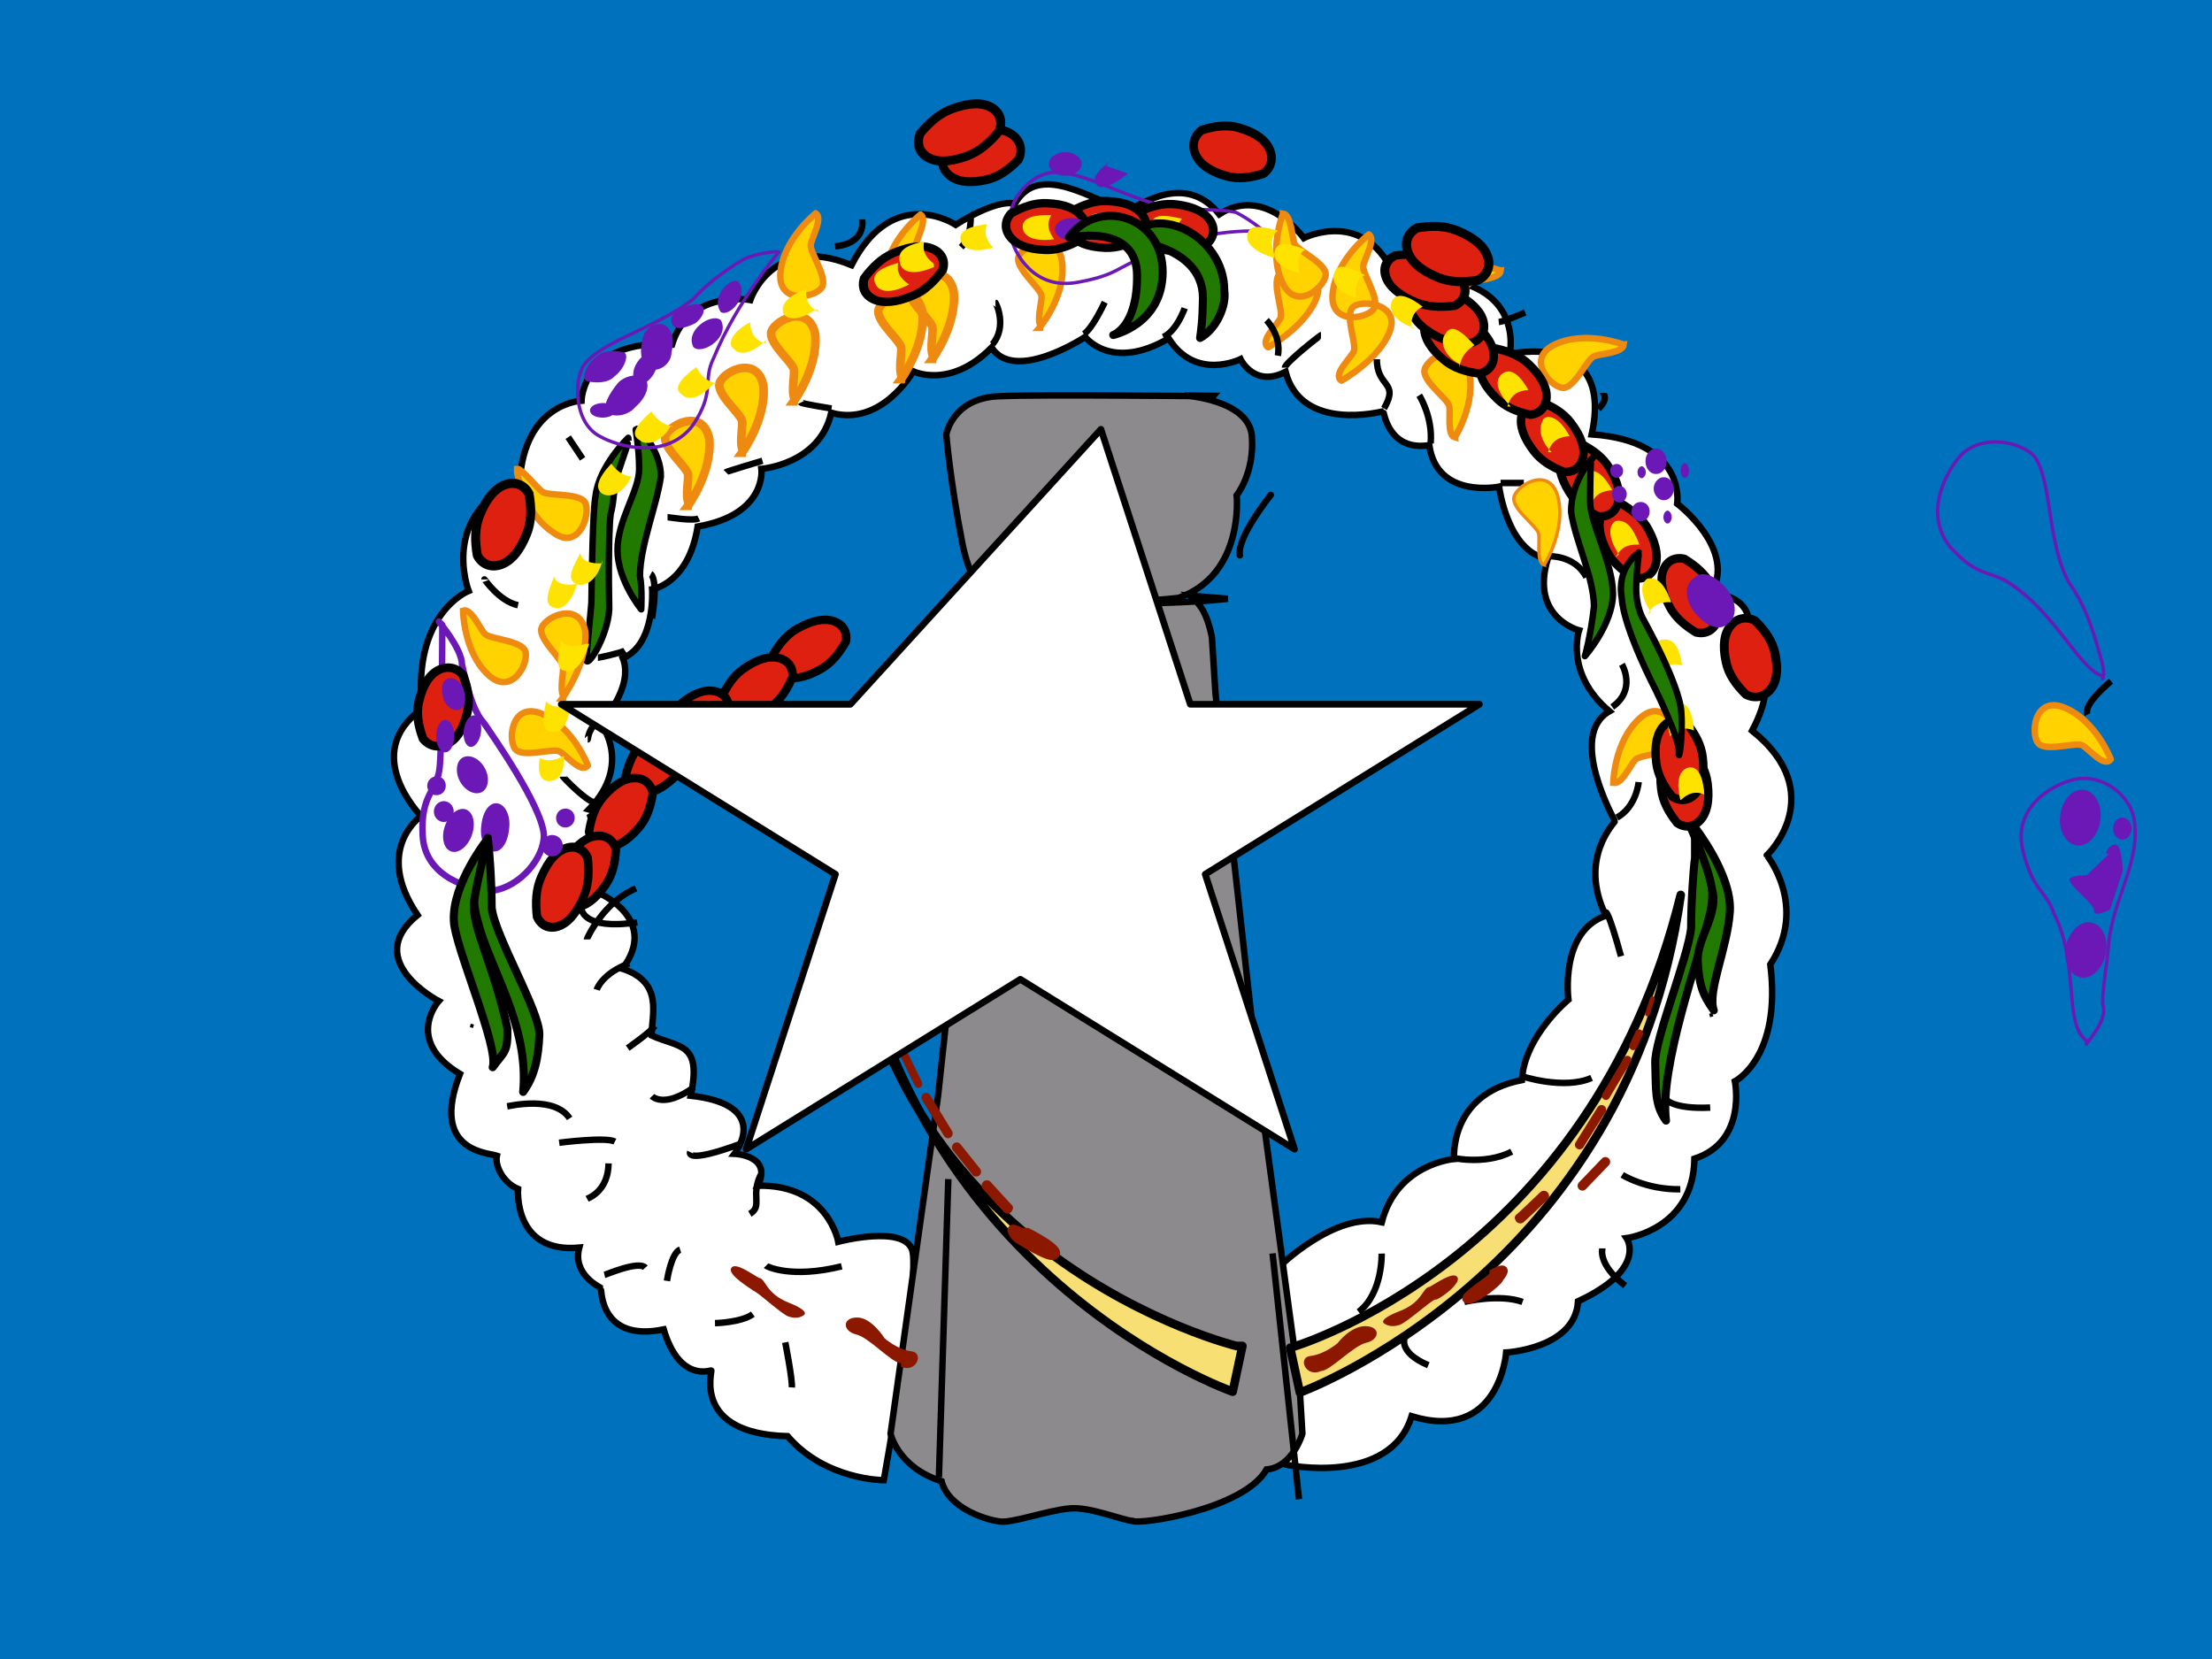 <svg xmlns="http://www.w3.org/2000/svg" height="480" width="640" version="1">
  <rect width="100%" height="100%" fill="#333333" stroke="none"/>
  <defs>
    <clipPath id="a">
      <path fill-opacity=".67" d="M0 0h640v480H0z"/>
    </clipPath>
  </defs>
  <g clip-path="url(#a)">
    <path fill-rule="evenodd" fill="#0071bc" d="M-160 0h960v480h-960z"/>
    <path d="M369.927 366.661s16.223-16.1 29.86-13.027c4.392-16.98 20.932-18.297 20.932-18.297s-1.61-18.736 19.616-22.834c.686-12.736 13.467-23.274 13.467-23.274s-2.636-19.76 10.832-24.298c-8.198-16.662 2.78-27.08 2.634-27.372-.146-.293-13.906-24.738-1.61-31.764-13.027-10.978-8.782-23.42-8.782-23.42s-14.2-3.66-9.076-20.64c-11.71-2.049-14.062-20.931-14.062-20.931s-18.004 3.669-20.2-12.004c-11.866 1.903-13.174-9.806-13.32-9.806-.146 0-23.667 6.294-28.26-11.418-9.076 4.684-13.028-3.66-13.028-3.66s-13.027 6.441-20.786-6c-16.616 9.66-24.162-.44-24.162-.44s-20.346 13.467-27.08 3.074c-12.003 12.16-22.688 6.88-22.688 6.88s-9.076 16.1-23.713 12.002c-3.366 14.93-20.2 16.223-20.2 16.223s1.767 13.174-18.443 16.687c-2.634 16.616-13.173 18.16-13.173 18.16s1.024 16.078-8.49 19.907c3.366 8.49-6.416 18.883-6.416 18.883s9.368 11.71-3.367 24.884c12.296 3.22 3.367 24.446 3.367 24.446s16.98 7.611 6.294 21.663c12.16 3.963 8.343 13.613 8.49 19.322 7.768 3.613 14.637 1.767 11.271 17.419 23.86 2.636 12.688 16.809 12.688 16.809s11.124.439 6.734 9.222c20.346-.44 23.273 16.223 23.273 16.223s18.883-4.977 21.372 2.342c2.488 7.319-8.197 66.647-8.197 66.647s-16.966 0-27.812-12.734c-27.81-.732-21.663-19.029-22.103-19.029-.439 0-9.222 3.367-13.76-11.866-18.69 3.806-18.004-11.866-18.16-12.002-.146-.147-8.343-3.806-6.27-11.664-19.174 1.766-17.71-16.98-17.71-16.98-4.197-1.707-6.768-6.61-6.124-9.614-2.488-.878-19.468-1.17-10.686-23.666-16.248-9.807-6.148-21.078-6.148-21.078s-22.396-11.663-6.123-24.883c-12.882-19.029 1.024-28.643 1.024-28.643s-17.868-18.161.293-31.032c-2.927-27.619 13.467-34.106 13.467-34.106s-8.636-22.396 14.784-31.764c1.463-22.688 17.868-23.273 17.868-23.273s.439-18.006 26.201-16.248c4.977-16.1 22.642-12.881 22.642-12.881s6.416-19.468 29.276-10.1c12.16-23.713 30.164-11.664 30.164-11.664s11.417-7.466 17.126-6.123c7.249-12.467 22.68-.483 32.66 1.928 3.616-1.406 16.622-11.16 26.476 1.146 13.174-8.636 24.446 6.88 24.446 6.88s18.16-9.221 26.64 11.866c38.498-3.613 32.936 21.664 32.936 21.664s30.3-6.88 23.713 23.273c27.619 1.903 24.738 20.064 24.738 20.064s17.418 13.174 9.806 26.03c16.616.732 9.807 16.662 9.807 16.662s11.866 4.638 2.06 22.982c22.687 18.16 4.39 36.166 4.244 36.009-.146-.147 12.16 14.637 1.026 31.617 3.367 26.933-10.246 33.813-10.246 33.813s3.613 17.419-11.71 22.396c-.293 20.492-19.616 22.981-19.616 22.981s6.124 8.902-14.061 18.27c-.767 13.712-20.786 14.812-20.786 14.812s-1.903 26.176-27.373 18.443c-6.181 20.2-36.008 14.198-36.693 13.906-.686-.293-6.709-43.327-6.709-43.474z" fill-rule="evenodd" stroke="#000" stroke-width="1.867" fill="#fff"/>
    <path stroke-linejoin="round" d="M184.94 124.083c.074 0 6.466 6.634 6.264 13.876-1.192 8.34-6.009 19.936-6.04 28.673.691 3.463.367 9.669.367 9.669s-6.784-8.22-6.869-17.008 6.264-17.131 6.264-23.61-1.146-11.648-.996-11.6zM181.772 126.672s-8.373 7.993-9.461 16.761c-.797 4.004-1.106 22.662-1.2 30.943-.188 2.64-1.24 12.67-1.464 16.218-.224 3.66 6.169-6.229 6.624-14.272-.2-8.326-.2-26.86.646-28.496.763-3.387.69-7.13 1.764-10.628 1.64-4.716 3.266-9.662 3.191-9.626z" fill-rule="evenodd" stroke="#000" stroke-width="1.867" fill="#217900"/>
    <g fill-rule="evenodd" stroke="#ef8a10" fill="#ffd200">
      <path d="M366.966 100.463s10.866-6.008 13.96-14.336-9.396-9.416-11.047-6.461c-1.661 2.964 1.408 10.346.62 12.296-.788 1.962-6.204 6.662-3.633 8.49z" stroke-width="1.868"/>
      <path d="M269.746 103.866s7.048-9.667 6.22-19.316c-1.827-9.667-12.79-3.664-12.79-.26 0 3.393 6.266 8.362 6.626 10.44.26 2.088-1.306 8.363 1.044 9.136zM260.691 109.699s7.048-9.668 6.22-19.316c-1.827-9.668-12.79-3.666-12.79-.261 0 3.393 6.266 8.362 6.626 10.44.261 2.089-1.306 8.363 1.044 9.136zM229.66 116.124s7.047-9.668 6.22-19.316c-1.828-9.668-12.79-3.666-12.79-.261 0 3.393 6.264 8.362 6.626 10.44.261 2.089-1.306 8.363 1.044 9.136zM214.672 131.001s7.047-9.667 6.22-19.316c-1.827-9.667-12.79-3.664-12.79-.26 0 3.392 6.264 8.362 6.626 10.44.26 2.088-1.306 8.363 1.044 9.136zM199.01 146.368s7.048-9.668 6.22-19.316c-1.826-9.668-12.789-3.666-12.789-.261 0 3.393 6.264 8.362 6.626 10.44.261 2.089-1.306 8.363 1.046 9.136z" stroke-width="2.477"/>
      <path d="M236.018 61.727s-9.386 7.406-10.222 17.2c-.837 9.793 11.336 6.969 12.248 3.69.913-3.268-3.787-9.73-3.477-11.81.31-2.082 3.604-7.696 1.461-9.08zM266.34 62.068s-9.386 7.407-10.222 17.2c-.837 9.793 11.336 6.969 12.249 3.69.912-3.268-3.788-9.73-3.478-11.81.31-2.082 3.604-7.694 1.461-9.08zM149.617 136.623s1.982 11.79 10.167 17.233c8.186 6.442 11.662-6.696 9.126-8.966s-10.362-1.367-12.028-2.63c-1.676-1.272-6.062-6.77-7.264-6.637zM133.974 176.666s.097 11.966 7.32 18.622c7.224 6.666 12.449-4.689 10.426-7.414s-10.009-2.973-11.463-4.494c-1.464-1.622-3.93-7.486-6.283-6.714zM170.064 221.381s-4.267-11.169-13.364-14.891c-9.097-3.723-10.026 8.741-7.18 10.688 2.848 1.847 10.417-.71 12.311.207 1.894.918 6.298 6.64 8.233 4.096zM162.667 202.063s7.234-9.619 6.696-19.21c-1.639-9.692-12.716-3.903-12.782-.61-.066 3.392 6.1 8.472 6.32 10.666.22 2.093-1.467 8.326.867 9.164zM388.16 110.11s10.866-6.008 13.969-14.334-9.396-9.417-11.047-6.462c-1.66 2.964 1.409 10.346.62 12.297-.788 1.96-6.204 6.661-3.633 8.489zM420.976 126.484s6.386-10.107 3.917-19.622c-2.47-9.614-13.006-2.79-12.779.696.227 3.386 6.809 7.916 7.21 9.981.4 2.066-.744 8.421 1.662 9.046zM610.681 219.61s-4.282-11.162-13.384-14.873c-9.102-3.71-10.014 8.766-7.166 10.698 2.86 1.843 10.416-.724 12.311.19 1.896.916 6.306 6.633 8.238 4.086zM466.764 226.443s.248-11.963 7.666-18.628c7.307-6.674 12.388 4.846 10.331 7.646-2.067 2.698-10.046 2.846-11.619 4.349-1.473 1.602-4.024 7.434-6.367 6.633zM469.714 99.684s-11.176-4.246-20.008.069c-8.832 4.314-.146 13.3 3.128 12.404 3.272-.897 6.4-8.248 8.346-9.062 1.946-.803 8.401-.948 8.636-3.42zM434.139 78.28s-11.177-4.246-20.008.068c-8.832 4.316-.146 13.301 3.127 12.406 3.273-.897 6.4-8.249 8.346-9.062 1.946-.804 8.4-.948 8.636-3.421zM396 67.87s-9.474 7.29-10.432 17.072c-.967 9.783 11.26 7.098 12.202 3.841.963-3.267-3.667-9.776-3.332-11.863.336-2.077 3.698-7.66 1.663-9.061zM371.16 61.894s-4.32 11.148-.066 20.008c4.264 8.86 13.299.236 12.426-3.043-.876-3.28-8.206-6.467-8.996-8.407-.79-1.96-.89-8.407-3.363-8.668zM300.716 94.861s7.728-9.121 6.606-18.886c-1.123-9.766-12.491-4.672-12.737-1.187-.246 3.384 6.643 8.784 6.762 10.886.11 2.101-1.907 8.236.38 9.187z" stroke-width="1.868"/>
    </g>
    <path d="M342.776 114.432s18.626 1.166 19.433 11.789-4.406 17.1-4.406 17.1 2.332 22.932-16.806 29.668c-19.433 2.332-49.877.619-49.877.619s-8.94 2.202-12.666-16.324c-3.628-18.626-4.664-31.61-4.664-31.61s1.814-10.366 14.898-11.012c13.086-.648 62.867.13 62.987-.13z" fill-rule="evenodd" stroke="#000" stroke-width="1.867" fill="#8c8a8c"/>
    <path d="M367.674 143.193s-9.976 12.437-8.94 17.49" stroke="#000" stroke-linecap="round" stroke-width="1.867" fill="none"/>
    <path d="M344.333 172.337c2.462 2.073 4.793 4.406 6.312 12.049l1.036 16.287 12.966 116.696 11.4 84.339.778 13.086s-2.72 9.686-10.364 10.363c-6.67 11.66-36.766 16.028-38.736 14.899-2.72-.13-12.308-4.146-18.138-3.628-6.83.618-16.936 4.406-20.469 3.767-4.634-.647-14.768-4.146-16.682-11.63-12.696-4.016-14.769-13.732-14.769-13.732l13.733-97.664 13.343-123.33s1.666-16.463 8.162-18.916c6.866-.648 42.363.648 62.338-1.684z" fill-rule="evenodd" stroke="#000" stroke-width="1.867" fill="#8c8a8c"/>
    <path d="M274.376 341.147l-2.721 86.281M368.196 362.647l7.644 71.124" stroke="#000" stroke-width="1.867" fill="none"/>
    <path d="M136.672 296.312l-.284.996M494.972 293.188l.284.996" stroke="#000" stroke-width=".968" fill="none"/>
    <path stroke-linejoin="round" d="M126.966 179.83s6.676 7.86 6.694 12.37c1.019 4.612 2.91 13.39 6.386 17.028 2.474 3.638 16.691 23.868 17.319 32.308.146 6.63-6.822 14.99-14.7 16.136-6.63-.146-19.792-3.784-20.376-16.01-.682-12.226 4.366-12.616 4.949-19.937.682-7.423.727-40.76.727-40.896z" stroke="#6b18b6" stroke-width="1.867" fill="none"/>
    <path stroke-linejoin="round" d="M224.466 72.814s-6.876.42-10.4 2.872c-3.606 2.161-9.443 6.271-13.692 11.024-10.664 8.227-26.43 12.066-31.438 18.9-2.997 4.66-2.813 16.834 4.697 20.67 4.801 2.749 18.878 7.06 26.726-3.094 6.849-10.144 2.772-12.963 6.13-19.608 6.642-16.23 18.802-30.64 18.878-30.664zM367.012 67.968s-4.39-3.93-9.298-6.474c-3.991-1.016-10.638-.673-17.616-1.248-13.261-1.869-26.913-11.442-36.306-10.286-6.426 1.081-13.331 8.993-11.61 17.683 1.366 6.36 7.361 16.203 19.412 14.068 12.061-2.136 11.947-4.766 19.066-6.974 17.34-9.724 36.02-7.738 36.162-7.77zM608.373 196.364c.99-2.261-.832-6.612-2.127-11.492-1.266-3.922-3.132-10.009-7.72-16.42-6.462-12.22-4.617-28.977-9.96-36.48-3.793-4.026-14.693-6.633-21.094-.38-3.822 4-11.377 16.632-3.176 26.716 8.202 9.084 11.776 6.663 17.42 10.618 13.464 9.038 20.043 24.88 26.646 26.637zM603.662 302.116c1.838-2.644 6.127-7.446 4.736-11.63-.31-3.233 1.482-13.037 1.678-17.316 1.216-13.326 9.667-24.142 7.289-36.72-1.342-6.366-9.203-13.022-17.794-10.783-6.289 1.623-17.066 8.103-14.36 20.036 2.717 11.934 6.673 11.736 9.123 18.73 7.321 14.46 2.636 31.637 9.318 36.681z" stroke="#6b18b6" stroke-width=".968" fill="none"/>
    <path d="M406.486 386.834s-2.269 4.344 6.777 8.167M423.66 376.683s10.078-2.433 16.866 0M463.618 361.207c0 .174-1.39 4.618 6.603 10.773M469.363 339.92s6.908 4.344 16.812 4.17M399.76 362.699s.348 11.468-6.66 16.866M419.667 334.872s9.73 2.433 17.724-1.664M481.944 318.024s2.086 2.964 12.869 2.433M439.894 311.246c.348.174 12.686 4.17 20.606.622M464.666 263.982s.62-.696 4.344 12.686M474.12 226.276s-.62 7.124-6.266 10.262M610.784 197.078s-8.34 6.777-6.777 9.667M469.266 192.214s4.344 7.298-2.78 12.337M448.231 160.937s7.472-.347 10.774 6.082M434.16 139.738h6.734M463.87 113.676c0 .173 1.663 1.663-1.39 4.617M410.624 114.37s3.996 6.266 3.301 13.902M433.637 93.17c1.738-.174 7.646-2.78 7.646-2.78M407.922 68.321c-.174 0-2.26 7.82 1.664 10.6M398.368 103.944c0 8.34 6.603 6.266 2.086 14.248M382.197 96.992c-.173 0-10.426 7.993-10.426 9.383M366.437 92.649s4.344 4.344 3.302 10.262M342.768 89.173s-2.269 6.603-6.213 8.34M319.644 87.436c-.173.348-3.649 7.82-6.081 9.21M288.02 87.61c.174 0 3.476 6.96-.869 11.99M280.719 61.64c.173.173.696 6.386-2.607 9.904M249.442 63.466c0 .173 1.39 6.908-7.82 7.82M231.724 116.46c.174.348 8.862 1.738 8.862 1.738M210.003 136.614c.174-.174 10.6-3.301 10.6-3.301M193.146 149.642c.348 0 7.298 1.216 9.036.347M188.282 166.073s2.269 1.216.347 12.868M164.396 126.492l4.17 6.266M140.149 167.64c0-.176 4.17 6.264 9.73 7.47M172.992 190.308c.173 0 6.776-1.39 7.82-2.086M170.033 213.936c.174 0-.174-4.344 6.213-7.298M162.906 224.709c0 .173 6.039 6.429 8.614 7.298M169.966 236.7c.622-.173 6.908-4.866 12.164-4.618M168.216 262.86s.174 6.388 16.16 3.998M169.781 271.797c0-.174 4.692-10.773 14.249-14.77M172.644 286.366s1.39-4.618 9.382-7.646M181.603 303.248s6.734-4.692 7.819-6.387M188.63 317.164s3.476 3.66 12.163-2.606M146.746 320.104c1.043-.174 13.727-3.127 18.072 3.476M161.793 330.63s13.38-1.738 16.117-.348M199.677 333.314s-1.737 3.66 14.77-2.432M220.08 339.92c-2.964 6.039.696 9.036-3.128 11.294M169.869 346.864c.621-.347 6.082-2.269 6.213-10.262M174.897 368.866c.696-.174 9.906-4.17 11.817-2.086M192.972 370.6s1.217-8.167 3.823-9.036M206.87 382.831s7.646-.174 10.948-2.606M221.638 366.21c.174.173 7.124 3.822 21.894.173M227.199 388.392s2.086 10.6 1.911 13.033" stroke="#000" stroke-width="1.867" fill="none"/>
    <g fill-rule="evenodd" stroke="#000" stroke-width="1.483" fill="#de2010">
      <path d="M232.84 119.03c.002-2.109-.794-4.068-2.087-6.114-1.294-1.066-2.888-1.066-4.18 0s-2.09 3.006-2.088 6.114c-.002 2.109.794 4.068 2.087 6.114 1.293 1.066 2.887 1.066 4.18 0s2.09-3.006 2.088-6.114z" transform="matrix(1.609 -.201 .207 1.668 94.796 74.927)"/>
      <path d="M232.84 119.03c.002-2.109-.794-4.068-2.087-6.114-1.294-1.066-2.888-1.066-4.18 0s-2.09 3.006-2.088 6.114c-.002 2.109.794 4.068 2.087 6.114 1.293 1.066 2.887 1.066 4.18 0s2.09-3.006 2.088-6.114z" transform="matrix(1.609 -.201 .207 1.668 93.368 67.276)"/>
      <path d="M232.84 119.03c.002-2.109-.794-4.068-2.087-6.114-1.294-1.066-2.888-1.066-4.18 0s-2.09 3.006-2.088 6.114c-.002 2.109.794 4.068 2.087 6.114 1.293 1.066 2.887 1.066 4.18 0s2.09-3.006 2.088-6.114z" transform="matrix(1.685 -.342 .362 1.633 78.089 74.089)"/>
      <path d="M232.84 119.03c.002-2.109-.794-4.068-2.087-6.114-1.294-1.066-2.888-1.066-4.18 0s-2.09 3.006-2.088 6.114c-.002 2.109.794 4.068 2.087 6.114 1.293 1.066 2.887 1.066 4.18 0s2.09-3.006 2.088-6.114z" transform="matrix(1.447 -.734 .767 1.489 66.863 162.938)"/>
      <path d="M232.84 119.03c.002-2.109-.794-4.068-2.087-6.114-1.294-1.066-2.888-1.066-4.18 0s-2.09 3.006-2.088 6.114c-.002 2.109.794 4.068 2.087 6.114 1.293 1.066 2.887 1.066 4.18 0s2.09-3.006 2.088-6.114z" transform="matrix(1.447 -.734 .767 1.489 48.886 147.133)"/>
      <path d="M232.84 119.03c.002-2.109-.794-4.068-2.087-6.114-1.294-1.066-2.888-1.066-4.18 0s-2.09 3.006-2.088 6.114c-.002 2.109.794 4.068 2.087 6.114 1.293 1.066 2.887 1.066 4.18 0s2.09-3.006 2.088-6.114z" transform="matrix(1.378 -.864 .88 1.42 39.968 167.39)"/>
      <path d="M232.84 119.03c.002-2.109-.794-4.068-2.087-6.114-1.294-1.066-2.888-1.066-4.18 0s-2.09 3.006-2.088 6.114c-.002 2.109.794 4.068 2.087 6.114 1.293 1.066 2.887 1.066 4.18 0s2.09-3.006 2.088-6.114z" transform="matrix(1.289 -.983 1.013 1.328 33.796 193.08)"/>
      <path d="M232.84 119.03c.002-2.109-.794-4.068-2.087-6.114-1.294-1.066-2.888-1.066-4.18 0s-2.09 3.006-2.088 6.114c-.002 2.109.794 4.068 2.087 6.114 1.293 1.066 2.887 1.066 4.18 0s2.09-3.006 2.088-6.114z" transform="matrix(1.133 -1.17 1.196 1.167 36.346 239.043)"/>
      <path d="M232.84 119.03c.002-2.109-.794-4.068-2.087-6.114-1.294-1.066-2.888-1.066-4.18 0s-2.09 3.006-2.088 6.114c-.002 2.109.794 4.068 2.087 6.114 1.293 1.066 2.887 1.066 4.18 0s2.09-3.006 2.088-6.114z" transform="matrix(1.021 -1.269 1.297 1.062 34.296 262.698)"/>
      <path d="M232.84 119.03c.002-2.109-.794-4.068-2.087-6.114-1.294-1.066-2.888-1.066-4.18 0s-2.09 3.006-2.088 6.114c-.002 2.109.794 4.068 2.087 6.114 1.293 1.066 2.887 1.066 4.18 0s2.09-3.006 2.088-6.114z" transform="matrix(.798 -1.411 1.464 .822 61.907 316.002)"/>
      <path d="M232.84 119.03c.002-2.109-.794-4.068-2.087-6.114-1.294-1.066-2.888-1.066-4.18 0s-2.09 3.006-2.088 6.114c-.002 2.109.794 4.068 2.087 6.114 1.293 1.066 2.887 1.066 4.18 0s2.09-3.006 2.088-6.114z" transform="matrix(.666 -1.478 1.623 .687 66.808 337.386)"/>
      <path d="M232.84 119.03c.002-2.109-.794-4.068-2.087-6.114-1.294-1.066-2.888-1.066-4.18 0s-2.09 3.006-2.088 6.114c-.002 2.109.794 4.068 2.087 6.114 1.293 1.066 2.887 1.066 4.18 0s2.09-3.006 2.088-6.114z" transform="matrix(.667 -1.619 1.667 .683 67.907 362.404)"/>
      <path d="M232.84 119.03c.002-2.109-.794-4.068-2.087-6.114-1.294-1.066-2.888-1.066-4.18 0s-2.09 3.006-2.088 6.114c-.002 2.109.794 4.068 2.087 6.114 1.293 1.066 2.887 1.066 4.18 0s2.09-3.006 2.088-6.114z" transform="matrix(.448 -1.668 1.606 .462 63.012 370.362)"/>
      <path d="M232.84 119.03c.002-2.109-.794-4.068-2.087-6.114-1.294-1.066-2.888-1.066-4.18 0s-2.09 3.006-2.088 6.114c-.002 2.109.794 4.068 2.087 6.114 1.293 1.066 2.887 1.066 4.18 0s2.09-3.006 2.088-6.114z" transform="matrix(.203 -1.609 1.667 .209 94.666 408.901)"/>
      <path d="M232.84 119.03c.002-2.109-.794-4.068-2.087-6.114-1.294-1.066-2.888-1.066-4.18 0s-2.09 3.006-2.088 6.114c-.002 2.109.794 4.068 2.087 6.114 1.293 1.066 2.887 1.066 4.18 0s2.09-3.006 2.088-6.114z" transform="matrix(.066 -1.62 1.669 .067 106.296 427.394)"/>
      <path d="M232.84 119.03c.002-2.109-.794-4.068-2.087-6.114-1.294-1.066-2.888-1.066-4.18 0s-2.09 3.006-2.088 6.114c-.002 2.109.794 4.068 2.087 6.114 1.293 1.066 2.887 1.066 4.18 0s2.09-3.006 2.088-6.114z" transform="matrix(.066 -1.62 1.669 .067 88.849 428.012)"/>
      <path d="M232.84 119.03c.002-2.109-.794-4.068-2.087-6.114-1.294-1.066-2.888-1.066-4.18 0s-2.09 3.006-2.088 6.114c-.002 2.109.794 4.068 2.087 6.114 1.293 1.066 2.887 1.066 4.18 0s2.09-3.006 2.088-6.114z" transform="matrix(-.361 -1.681 1.629 -.372 172.606 473.633)"/>
      <path d="M232.84 119.03c.002-2.109-.794-4.068-2.087-6.114-1.294-1.066-2.888-1.066-4.18 0s-2.09 3.006-2.088 6.114c-.002 2.109.794 4.068 2.087 6.114 1.293 1.066 2.887 1.066 4.18 0s2.09-3.006 2.088-6.114z" transform="matrix(-.49 -1.646 1.692 -.606 188.286 486.828)"/>
      <path d="M232.84 119.03c.002-2.109-.794-4.068-2.087-6.114-1.294-1.066-2.888-1.066-4.18 0s-2.09 3.006-2.088 6.114c-.002 2.109.794 4.068 2.087 6.114 1.293 1.066 2.887 1.066 4.18 0s2.09-3.006 2.088-6.114z" transform="matrix(-.671 -1.476 1.621 -.691 221.877 499.092)"/>
      <path d="M232.84 119.03c.002-2.109-.794-4.068-2.087-6.114-1.294-1.066-2.888-1.066-4.18 0s-2.09 3.006-2.088 6.114c-.002 2.109.794 4.068 2.087 6.114 1.293 1.066 2.887 1.066 4.18 0s2.09-3.006 2.088-6.114z" transform="matrix(-.795 -1.413 1.466 -.819 241.371 608.33)"/>
      <path d="M232.84 119.03c.002-2.109-.794-4.068-2.087-6.114-1.294-1.066-2.888-1.066-4.18 0s-2.09 3.006-2.088 6.114c-.002 2.109.794 4.068 2.087 6.114 1.293 1.066 2.887 1.066 4.18 0s2.09-3.006 2.088-6.114z" transform="matrix(-.943 -1.319 1.369 -.972 271.636 616.396)"/>
      <path d="M232.84 119.03c.002-2.109-.794-4.068-2.087-6.114-1.294-1.066-2.888-1.066-4.18 0s-2.09 3.006-2.088 6.114c-.002 2.109.794 4.068 2.087 6.114 1.293 1.066 2.887 1.066 4.18 0s2.09-3.006 2.088-6.114z" transform="matrix(-1.062 -1.234 1.272 -1.083 292.379 620.207)"/>
      <path d="M232.84 119.03c.002-2.109-.794-4.068-2.087-6.114-1.294-1.066-2.888-1.066-4.18 0s-2.09 3.006-2.088 6.114c-.002 2.109.794 4.068 2.087 6.114 1.293 1.066 2.887 1.066 4.18 0s2.09-3.006 2.088-6.114z" transform="matrix(-1.137 -1.167 1.191 -1.172 308.9 626.104)"/>
      <path d="M232.84 119.03c.002-2.109-.794-4.068-2.087-6.114-1.294-1.066-2.888-1.066-4.18 0s-2.09 3.006-2.088 6.114c-.002 2.109.794 4.068 2.087 6.114 1.293 1.066 2.887 1.066 4.18 0s2.09-3.006 2.088-6.114z" transform="matrix(-1.23 -1.066 1.088 -1.267 331.402 629.662)"/>
      <path d="M232.84 119.03c.002-2.109-.794-4.068-2.087-6.114-1.294-1.066-2.888-1.066-4.18 0s-2.09 3.006-2.088 6.114c-.002 2.109.794 4.068 2.087 6.114 1.293 1.066 2.887 1.066 4.18 0s2.09-3.006 2.088-6.114z" transform="matrix(-1.337 -.919 .947 -1.376 362.624 626.12)"/>
      <path d="M232.84 119.03c.002-2.109-.794-4.068-2.087-6.114-1.294-1.066-2.888-1.066-4.18 0s-2.09 3.006-2.088 6.114c-.002 2.109.794 4.068 2.087 6.114 1.293 1.066 2.887 1.066 4.18 0s2.09-3.006 2.088-6.114z" transform="matrix(-1.474 -.677 .696 -1.618 416.897 604.087)"/>
      <path d="M232.84 119.03c.002-2.109-.794-4.068-2.087-6.114-1.294-1.066-2.888-1.066-4.18 0s-2.09 3.006-2.088 6.114c-.002 2.109.794 4.068 2.087 6.114 1.293 1.066 2.887 1.066 4.18 0s2.09-3.006 2.088-6.114z" transform="matrix(-1.629 -.64 .667 -1.676 438.682 497.622)"/>
      <path d="M232.84 119.03c.002-2.109-.794-4.068-2.087-6.114-1.294-1.066-2.888-1.066-4.18 0s-2.09 3.006-2.088 6.114c-.002 2.109.794 4.068 2.087 6.114 1.293 1.066 2.887 1.066 4.18 0s2.09-3.006 2.088-6.114z" transform="matrix(-1.614 -.12 .164 -1.333 600.491 406.96)"/>
      <path d="M232.84 119.03c.002-2.109-.794-4.068-2.087-6.114-1.294-1.066-2.888-1.066-4.18 0s-2.09 3.006-2.088 6.114c-.002 2.109.794 4.068 2.087 6.114 1.293 1.066 2.887 1.066 4.18 0s2.09-3.006 2.088-6.114z" transform="matrix(-1.681 -.36 .371 -1.629 468.417 480.766)"/>
    </g>
    <path d="M480.012 194.66c2.146-2.297 4.143-2.946 6.669-2.109-.891-6.06-2.809-8.116-6.146-7.386-2.336.73-3.393 3.846-1.624 9.496zM483.293 212.934c2.313-2.129 4.363-2.626 6.809-1.6-.432-6.11-2.19-8.306-4.674-7.764-2.384.662-3.673 3.679-2.236 9.364zM476.63 177.96c1.493-2.766 3.269-3.902 6.916-3.733-2.4-6.636-4.778-7.137-6.862-6.838-2.074 1.3-2.306 4.68.938 9.672zM467.394 161.312c1.492-2.767 3.268-3.903 6.914-3.734-2.4-6.636-4.777-7.137-6.862-6.838-2.074 1.3-2.306 4.681.938 9.672zM447.874 130.818c1.028-2.97 2.69-4.376 6.238-4.636-3.276-6.176-6.863-6.277-7.701-4.661s-1.64 4.892 2.463 9.296zM436.117 117.63c.916-3.008 2.421-4.47 6.068-4.83-3.468-6.06-6.096-6.06-7.871-4.367-1.777 1.684-1.364 4.947 2.813 9.197zM408.287 94.896c-.066-3.143.927-4.999 3.326-6.164-4.866-3.736-7.663-3.878-8.834-1.73-1.17 2.16.236 6.124 6.609 7.884zM422.246 106.36c.49-3.106 1.779-4.762 4.34-6.484-4.136-4.62-6.876-6.147-8.4-3.234-1.626 1.914-.666 6.087 4.06 8.718zM392.362 86.106c-.38-3.12.406-6.067 2.672-6.463-6.214-3.216-8.022-3.068-8.966-.81-.943 2.269.763 6.072 6.293 7.273zM376.088 79.002c-.822-3.036-.323-6.074 1.72-6.78-6.62-2.436-8.378-1.888-8.989.482-.61 2.37 1.481 4.91 7.269 6.298zM368.663 73.669c-1.076-2.964-.761-6.028 1.14-6.901-6.807-1.96-8.609-1.172-8.916 1.241-.408 2.414 1.891 4.767 7.776 6.66zM341.33 70.234c-1.286-2.868-1.112-4.96.638-6.966-6.932-1.626-8.67-.664-8.802 1.883-.232 2.436 2.231 4.617 8.166 6.082zM323.09 68.836c-1.677-2.719-1.62-4.818-.087-6.993-6.069-.902-8.682.338-8.66 2.786.022 2.447 2.698 4.362 8.648 4.208zM287.376 71.626c-2.186-2.268-2.736-4.286-1.772-6.766-6.097.686-8.247 2.397-7.636 4.767.611 2.37 3.67 3.682 9.407 2zM304.966 69.212c-1.86-2.634-2.13-4.616-.84-6.943-6.12-.246-8.496 1.269-8.21 3.69.286 2.43 3.161 4.046 9.06 3.263zM270.128 76.263c-2.488-1.922-3.321-3.86-2.723-6.443-6.96 1.464-7.819 3.666-6.874 6.813.946 2.267 4.146 3.019 9.697.63zM237.102 90.437c-2.808-1.413-3.992-3.147-3.899-6.806-6.666 2.669-6.999 4.977-6.642 7.013 1.367 2.037 4.644 2.176 9.642-1.207zM263.028 82.302c-2.616-1.744-3.681-3.608-3.166-6.237-6.836 1.864-7.662 4.09-6.462 6.277 1.1 2.186 4.346 2.723 9.617-.04zM207.48 111.061c-3.041-.797-4.661-2.246-6.024-4.866-4.91 3.662-6.808 6.326-4.067 8.036 1.762 1.71 4.996 1.16 9.08-3.169zM221.612 99.496c-2.97-1.033-4.37-2.696-4.627-6.246-6.182 3.267-6.286 6.862-4.673 7.693 1.612 1.841 4.89 1.648 9.3-2.448zM194.922 123.43c-3.101-.618-4.746-1.822-6.446-4.39-4.667 4.094-6.21 6.829-3.31 8.371 1.9 1.643 6.08.701 8.766-3.981zM183.67 138.033c-3.136-.234-4.892-1.384-6.822-3.878-4.166 4.49-4.667 7.273-2.636 8.637 2.032 1.364 6.123.237 8.366-4.76zM174.263 162.966c-3.133.249-6.046-.618-6.346-2.94-3.43 6.076-3.4 7.886-1.183 8.923 2.217 1.037 6.099-.66 7.63-6.983zM166.986 168.917c-3.076.664-6.083.042-6.674-2.091-2.742 6.477-2.348 8.26-.016 9 2.333.741 4.984-1.207 6.69-6.909zM169.372 186.287c-2.932 1.132-6.012.846-6.92-1.008-1.84 6.842-1.01 8.628 1.41 8.89 2.42.362 4.73-1.982 6.61-7.882zM164.943 203.618c-2.86 1.326-4.946 1.18-6.973-.642-1.444 6.962-.437 8.677 2.003 8.776 2.44.199 4.686-2.294 4.97-8.233zM163.141 218.704c-2.683 1.421-4.774 1.689-6.967.616-.798 4.86.48 6.768 2.918 6.696 2.438-.173 4.3-2.412 4.06-7.11zM460.127 146.483c1.073-2.966 2.666-4.336 6.307-4.666-3.196-6.226-6.766-6.364-7.629-4.777-1.863 1.687-1.613 4.868 2.322 9.332zM486.296 231.47c2.313-2.129 4.362-2.626 6.808-1.6-.431-6.11-2.189-8.306-4.673-7.763-2.384.661-3.673 3.678-2.236 9.363z" fill-rule="evenodd" fill="#ffe300"/>
    <path stroke-linejoin="round" d="M461.32 132.01c-.076 0-6.926 6.862-6.736 16.192 1.192 8.341 6.48 18.618 6.611 27.267-.968 8.639-2.632 14.373-2.632 14.373s8.043-9.16 8.118-17.948c.074-8.788-6.611-20.33-6.611-26.81s.298-12.212.149-12.063zM474.061 160.006s-6.362 3.947-4.84 13.033c.62 9.086 9.904 26.767 9.904 26.767s6.861 14.076 6.628 17.724c-.224 3.649 1.266-3.6.696-11.643s-11.022-26.767-11.022-26.767-2.234-3.649-2.01-9.681c.223-6.032.818-9.468.744-9.633z" fill-rule="evenodd" stroke="#000" stroke-width="1.867" fill="#217900"/>
    <path d="M312.926 47.43c0-1.88-2.114-3.406-4.724-3.406s-4.724 1.626-4.723 3.406c-.001 1.88 2.114 3.406 4.723 3.406s4.726-1.624 4.724-3.406zM314.946 66.36c0-1.804-2.177-3.266-4.863-3.266-2.686 0-4.862 1.462-4.862 3.266s2.177 3.266 4.862 3.266c2.686 0 4.863-1.461 4.863-3.266zM320.986 46.972s-6.668 4.168-3.266 6.836c2.292 1.667 8.614-3.612 8.614-3.612l-6.36-2.223zM484.32 141.4c.002-1.184-.664-2.28-1.467-2.873a2.616 2.616 0 0 0-2.918 0c-.902.693-1.468 1.689-1.466 2.873-.002 1.186.664 2.28 1.466 2.874a2.616 2.616 0 0 0 2.918 0c.903-.693 1.469-1.689 1.467-2.874zM482.197 133.466c0-1.976-1.366-3.678-3.048-3.678s-3.048 1.602-3.048 3.678 1.364 3.678 3.048 3.678 3.048-1.602 3.048-3.678zM483.669 149.616c0-1.026-.634-1.866-1.193-1.866s-1.193.83-1.193 1.866.634 1.866 1.193 1.866 1.193-.83 1.193-1.866zM488.668 136.17c0-1.172-.634-2.12-1.193-2.12-.668 0-1.192.948-1.192 2.12s.634 2.12 1.192 2.12c.669 0 1.193-.96 1.193-2.12zM476.174 136.632c0-.962-.634-1.723-1.193-1.723s-1.193.771-1.193 1.723c0 .961.634 1.722 1.193 1.722s1.193-.771 1.193-1.722zM477.297 148.032c0-1.638-1.127-2.784-2.618-2.784s-2.618 1.246-2.618 2.784c0 1.637 1.127 2.784 2.618 2.784s2.619-1.247 2.618-2.784zM470.666 142.993c0-1.317-.96-2.386-2.12-2.386-1.172 0-2.12 1.068-2.12 2.386s.948 2.386 2.12 2.386c1.17 0 2.12-1.068 2.12-2.386zM469.613 136.231c0-.71-.363-1.368-.927-1.724a1.749 1.749 0 0 0-1.867 0c-.674.366-.928 1.013-.927 1.724 0 .711.363 1.368.927 1.724a1.749 1.749 0 0 0 1.867 0c.674-.366.928-1.013.927-1.724zM499.819 170.697c-2.737-3.613-7.12-6.136-9.789-3.4-2.668 1.736-2.612 6.07.126 9.682 2.737 3.613 7.12 6.136 9.789 3.4 2.668-1.736 2.612-6.07-.126-9.682zM607.699 237.249c.63-4.433-1.632-8.337-4.83-8.72-3.197-.383-6.22 2.9-6.76 7.334-.63 4.433 1.632 8.337 4.83 8.72 3.197.382 6.22-2.901 6.76-7.334zM609.244 276.044c.91-4.37-.906-8.447-4.069-9.104-3.162-.667-6.447 2.363-7.368 6.724-.911 4.37.906 8.447 4.068 9.104 3.163.667 6.447-2.363 7.369-6.724zM616.719 239.729c0-1.767-1.187-3.18-2.66-3.18s-2.661 1.423-2.661 3.18c0 1.766 1.187 3.18 2.66 3.18s2.661-1.424 2.661-3.18zM610.227 247.021l-6.433 6.163s-6.102.132-4.837 1.789c.266 1.666 7.023 6.626 6.967 8.614-.066 1.988 4.606-.464 4.606-.464s3.644-11.066 3.644-11.132c0-.066-.199-7.687-2.186-7.664-1.988.133-2.627 2.444-2.66 2.686zM162.837 244.686a2.686 2.686 0 1 0-6.172 0 2.686 2.686 0 0 0 6.172 0zM166.274 236.683c0-1.608-1.168-2.73-2.686-2.73s-2.686 1.222-2.686 2.73 1.167 2.73 2.686 2.73c1.428 0 2.686-1.222 2.686-2.73zM134.04 199.106c-.97-2.174-2.99-3.386-4.612-2.707-1.621.68-1.968 2.992-.999 6.166.97 2.173 2.99 3.386 4.612 2.706 1.621-.679 1.968-2.991.999-6.166zM140.463 222.616c-1.332-2.818-4.106-4.389-6.197-3.609s-2.706 3.878-1.372 6.696 4.107 4.388 6.197 3.608 2.706-3.877 1.372-6.694zM147.32 239.686c.431-3.619-1.027-6.761-3.267-7.22-2.23-.468-4.389 2.004-4.82 6.623-.432 3.62 1.026 6.762 3.266 7.22 2.23.47 4.389-2.004 4.82-6.623zM136.302 242.192c1.38-3.266.863-6.776-1.163-7.837s-4.77.726-6.16 3.991-.862 6.776 1.164 7.836 4.77-.724 6.16-3.99z" fill-rule="evenodd" fill="#6b18b6"/>
    <path d="M131.281 234.812c0-1.666-1.286-3.017-2.873-3.017s-2.874 1.36-2.874 3.017 1.287 3.017 2.874 3.017 2.873-1.36 2.873-3.017zM128.984 227.346c0-1.607-1.168-2.73-2.686-2.73-1.429 0-2.686 1.223-2.686 2.73 0 1.608 1.167 2.73 2.686 2.73s2.686-1.222 2.686-2.73zM131.429 212.978c0-2.64-1.126-4.698-2.614-4.698-1.389 0-2.614 2.069-2.614 4.698 0 2.639 1.126 4.697 2.614 4.697s2.614-2.068 2.614-4.697zM139.166 211.872c.336-2.616-.609-4.706-1.886-4.888-1.377-.184-2.764 1.708-3.099 4.226-.336 2.617.61 4.706 1.886 4.889 1.376.183 2.763-1.709 3.098-4.226zM194.286 101.894c1.026-3.664-.032-7.147-2.36-8.001-2.328-.866-6.047 1.342-6.071 4.906-1.026 3.666.032 7.147 2.36 8.002 2.329.864 6.047-1.343 6.071-4.907zM183.817 117.766c3.071-2.613 4.383-6.227 2.93-8.071-1.462-1.846-6.119-1.221-8.19 1.392s-4.382 6.227-2.93 8.072c1.463 1.844 6.12 1.22 8.19-1.393zM177.708 108.962c3.037-2.244 4.334-6.346 2.898-6.93s-6.063-1.047-8.1 1.196c-3.036 2.244-4.333 6.346-2.897 6.93s6.063 1.047 8.1-1.196zM201.267 93.467c2.048-1.666 2.923-3.73 1.964-4.836-.969-1.106-3.414-.731-6.462.834s-2.922 3.73-1.964 4.836c.969 1.106 3.414.731 6.462-.834z" fill-rule="evenodd" fill="#6b18b6"/>
    <path d="M188.978 108.47c1.4-2.163 1.494-4.496.21-6.21-1.284-.713-3.46.462-4.86 2.626s-1.496 4.497-.211 6.21c1.284.714 3.46-.461 4.86-2.626zM206.696 99.198c2.202-1.866 3.06-4.314 1.916-6.49-1.143-1.178-3.866-.627-6.068 1.229s-3.06 4.314-1.916 6.49c1.143 1.178 3.866.627 6.068-1.229zM174.68 120.828c2.069-.103 3.612-1.128 3.47-2.29-.141-1.163-1.926-2.022-3.983-1.919-2.069.103-3.613 1.128-3.471 2.29.142 1.163 1.926 2.022 3.984 1.919zM213.44 87.703c1.4-2.164 1.496-4.497.21-6.21-1.284-.714-3.46.462-4.86 2.626s-1.496 4.497-.21 6.21c1.284.714 3.46-.462 4.86-2.626z" fill-rule="evenodd" fill="#6b18b6"/>
    <path d="M446.83 163.376s6.386-10.108 3.917-19.621c-2.47-9.616-13.006-2.791-12.78.696.228 3.386 6.81 7.916 7.21 9.981.4 2.066-.744 8.422 1.663 9.046z" fill-rule="evenodd" stroke="#ef8a10" stroke-width=".968" fill="#ffd200"/>
    <path stroke-linejoin="round" d="M324.883 69.303s23.012.894 23.16 16.788c-.074 2.308 0 6.064-.818 11.691 4.642-2.467 7.696-9.309 7-13.702.074-16.118-20.664-26.47-29.342-13.778z" fill-rule="evenodd" stroke="#000" stroke-width="2.322" fill="#217900"/>
    <path stroke-linejoin="round" d="M310.29 68.633s18.642-3.873 18.691 11.021c.16 14.894-6.883 17.277-6.883 17.277s14.224-3.063 14.298-18.17c.076-16.118-18.32-21.82-27.107-10.128z" fill-rule="evenodd" stroke="#000" stroke-width="2.322" fill="#217900"/>
    <path stroke-linejoin="round" d="M373.282 389.962s86.796-24.618 113.006-131.041C471.069 368.262 376.1 402.916 376.1 402.916l-2.818-12.963z" fill-rule="evenodd" stroke="#000" stroke-width="2.477" fill="#f7df73"/>
    <path d="M382.186 396.684c2.682 0 9.32-7.343 13.132-8.19 3.812-.847 4.236-4.66-.142-4.8-4.377-.142-8.19 4.942-8.19 4.942s-3.812 3.247-7.766 3.671c-3.963.424-1.412 6.366 2.966 4.377z" fill-rule="evenodd" fill="#8c1800"/>
    <path d="M432.167 369.298s-9.037 6.226-7.766 6.496c1.271 1.27 9.32-4.942 9.46-6.084.142-.14 3.39-4.094-1.694-1.412z" fill-rule="evenodd" stroke="#8c1800" stroke-width="2.477" fill="#8c1800"/>
    <path d="M400.678 383.036s-2.683-.988 4.236-3.67c6.92-2.684 6.496-6.79 8.766-7.061 2.26-1.27 7.06-4.66 8.048-2.683s-6.083 6.93-6.496 6.364c-1.412.424-8.331 6.778-10.308 7.343-1.977.666-3.389.282-4.236-.283z" fill-rule="evenodd" fill="#8c1800"/>
    <path d="M446.682 346.036c-6.93 6.636-6.93 6.496-6.93 6.496" stroke="#8c1800" stroke-linecap="round" stroke-width="3.019" fill="none"/>
    <path d="M464.486 336.16l-6.648 6.919" stroke="#8c1800" stroke-linecap="round" stroke-width="2.786" fill="none"/>
    <path d="M463.373 321.044l-6.366 10.166" stroke="#8c1800" stroke-linecap="round" stroke-width="2.664" fill="none"/>
    <path d="M470.866 306.644l-6.224 10.449M474.248 299.01l-1.696 3.67" stroke="#8c1800" stroke-linecap="round" stroke-width="2.322" fill="none"/>
    <path d="M478.066 288.987l-1.412 4.377" stroke="#8c1800" stroke-linecap="round" stroke-width="1.393" fill="none"/>
    <g>
      <path stroke-linejoin="round" d="M160.26 216.97s61.968-14.677 67.647-78.444c-9.11 66.464-66.96 86.204-66.96 86.204l-1.687-7.76z" fill-rule="evenodd" stroke="#000" stroke-width="1.483" fill="#f7df73" transform="matrix(-1.666 0 0 1.701 624.796 20.382)"/>
      <path d="M260.697 394.416c-2.668 0-9.234-7.476-13.012-8.337-3.778-.862-4.197-4.744.14-4.888 4.337-.143 8.116 6.032 8.116 6.032s3.778 3.306 7.696 3.737c3.918.432 1.4 6.462-2.938 4.466z" fill-rule="evenodd" fill="#8c1800"/>
      <path d="M196.61 197.62s-6.41 3.127-4.649 3.888c.76.761 6.679-2.968 6.663-3.043.086-.084 2.029-2.461-1.014-.846z" fill-rule="evenodd" stroke="#8c1800" stroke-width="1.483" fill="#8c1800" transform="matrix(-1.666 0 0 1.701 624.796 20.382)"/>
      <path d="M232.373 380.624s2.669-1.006-4.197-3.737-6.436-6.894-8.676-7.188c-2.239-1.293-6.996-4.743-7.976-2.73s6.037 6.037 6.436 6.468c1.4.431 8.266 6.9 10.214 7.476 1.969.676 3.368.287 4.197-.288z" fill-rule="evenodd" fill="#8c1800"/>
      <path d="M203.64 189.68c-3.66 3.973-3.66 3.888-3.66 3.888" stroke="#8c1800" stroke-linecap="round" stroke-width="1.807" fill="none" transform="matrix(-1.666 0 0 1.701 624.796 20.382)"/>
      <path d="M208.87 183.17l-3.381 4.142" stroke="#8c1800" stroke-linecap="round" stroke-width="1.668" fill="none" transform="matrix(-1.666 0 0 1.701 624.796 20.382)"/>
      <path d="M214.19 174.72l-3.804 6.086" stroke="#8c1800" stroke-linecap="round" stroke-width="1.629" fill="none" transform="matrix(-1.666 0 0 1.701 624.796 20.382)"/>
      <path d="M218.67 166.1l-3.127 6.266M220.7 161.63l-1.014 2.198" stroke="#8c1800" stroke-linecap="round" stroke-width="1.39" fill="none" transform="matrix(-1.666 0 0 1.701 624.796 20.382)"/>
      <path d="M222.98 166.63l-.846 2.62" stroke="#8c1800" stroke-linecap="round" stroke-width=".834" fill="none" transform="matrix(-1.666 0 0 1.701 624.796 20.382)"/>
    </g>
    <path stroke-linejoin="round" d="M490.42 239.302c.427 6.682 6.967 13.08 4.408 24.738-3.27 13.221-14.786 44.641-12.796 60.186-3.412-4.692-2.844-9.1-3.128-16.64-.286-6.639 9.626-30.86 10.378-39.096 0-7.392.711-17.486 1.137-20.188z" fill-rule="evenodd" stroke="#000" stroke-width="2.322" fill="#217900"/>
    <path stroke-linejoin="round" d="M490.42 239.442s10.663 13.606 10.094 24.169c-.668 10.663-6.64 23.173-4.66 28.718-3.411-4.692-4.264-7.678-4.649-14.217-.284-6.64 6.26-13.791 4.123-20.9-1.137-7.108-6.26-17.77-6.118-17.77zM141.123 242.427c-.426 6.682-6.402 12.662-2.843 24.31 3.27 13.222 14.928 29.999 13.08 49.192 3.412-4.692 4.407-9.962 4.691-16.492.286-6.64-12.938-28.676-13.79-36.822 0-7.392-.711-17.486-1.138-20.188z" fill-rule="evenodd" stroke="#000" stroke-width="2.322" fill="#217900"/>
    <path stroke-linejoin="round" d="M141.123 242.676s-10.378 13.08-9.81 23.742c.142 7.109 13.222 36.822 11.232 42.367 3.412-4.691 4.407-4.123 4.264-11.231-3.838-18.198-10.663-29.866-9.626-36.966 1.137-7.108 3.98-17.913 3.839-17.913z" fill-rule="evenodd" stroke="#000" stroke-width="2.322" fill="#217900"/>
    <path stroke-linejoin="round" fill="#fff" stroke-dashoffset="1" transform="matrix(1.166 0 0 1.166 201.97 -23.618)" stroke="#000" stroke-linecap="square" stroke-width="1.661" d="M99.969 126.78l22.172 68.231 71.743.003-68.04 42.172 22.167 68.233-68.041-42.16-68.044 42.16 22.168-68.23-68.04-42.17h71.743z"/>
  </g>
</svg>
